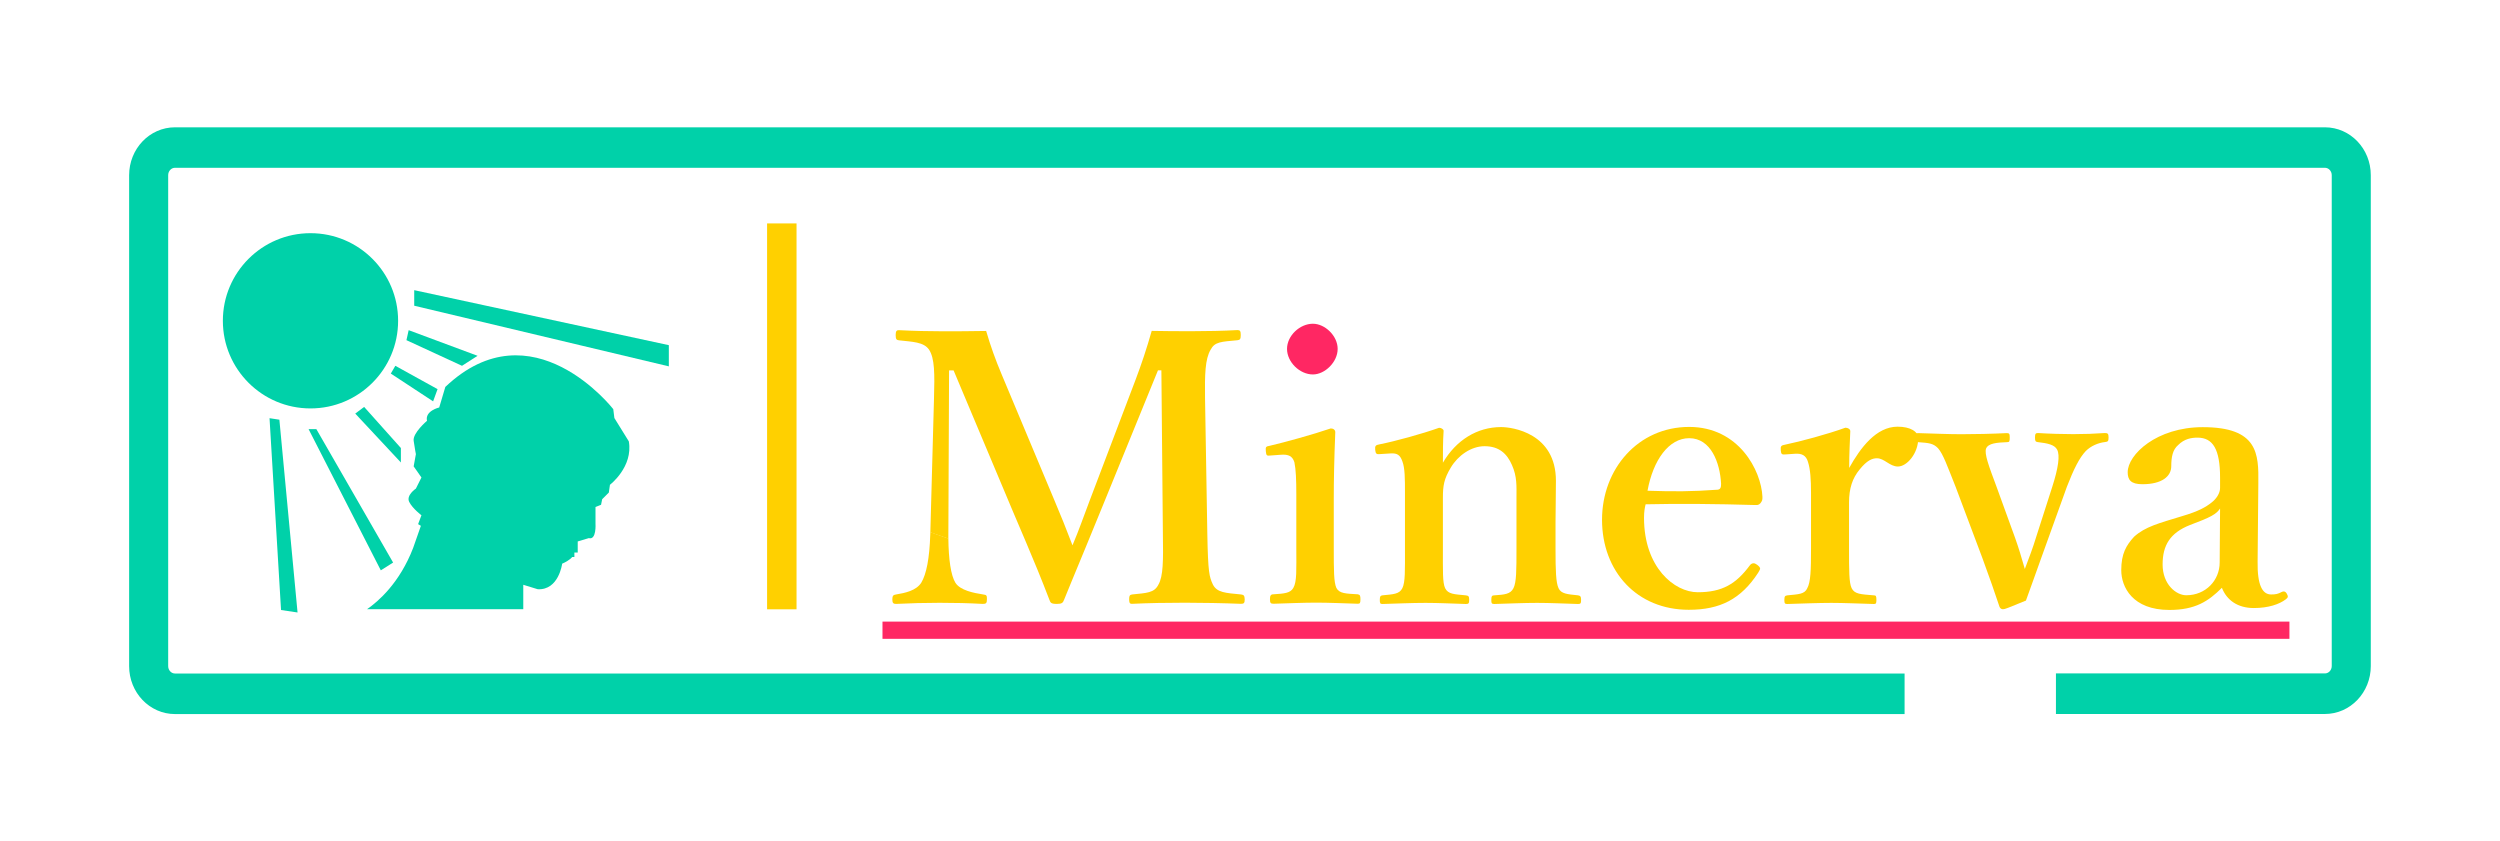 <?xml version="1.0" encoding="utf-8"?>
<!-- Generator: Adobe Illustrator 24.1.0, SVG Export Plug-In . SVG Version: 6.00 Build 0)  -->
<svg version="1.1" id="Layer_1" xmlns="http://www.w3.org/2000/svg" xmlns:xlink="http://www.w3.org/1999/xlink" x="0px" y="0px"
	 viewBox="0 0 314.99 106" style="enable-background:new 0 0 314.99 106;" xml:space="preserve">
<style type="text/css">
	.st0{fill:none;}
	.st1{fill:#00D1A9;stroke:#00D1A9;stroke-miterlimit:10;}
	.st2{fill:#FFD000;}
	.st3{fill:#FF2763;}
	.st4{fill:#00D1A9;}
</style>
<g>
	<g>
		<path class="st0" d="M22.05,87.92c-1.83,0-3.32-1.56-3.32-3.48V22.59c0-1.92,1.49-3.48,3.32-3.48h270.88
			c1.83,0,3.32,1.56,3.32,3.48v61.86c0,1.92-1.49,3.48-3.32,3.48H22.05z"/>
		<g>
			<path class="st1" d="M292.93,16.54H22.05c-2.92,0-5.28,2.48-5.28,5.54v61.85c0,3.06,2.36,5.54,5.28,5.54h217.42v-4.11H22.05
				c-0.75,0-1.36-0.64-1.36-1.43V22.07c0-0.79,0.61-1.43,1.36-1.43h270.88c0.75,0,1.36,0.64,1.36,1.43v61.85
				c0,0.79-0.61,1.43-1.36,1.43h-33.39v4.11h33.39c2.92,0,5.28-2.48,5.28-5.54V22.07C298.21,19.01,295.85,16.54,292.93,16.54z"/>
		</g>
	</g>
	<g>
		<g>
			<g>
				<path class="st2" d="M156.38,74.9c-1.99-0.19-3.03-0.24-3.55-1.23c-0.47-0.99-0.62-1.56-0.71-6.29l-0.29-17.18
					c-0.04-2.98,0-4.97,0.71-6.15c0.52-0.99,1.32-0.99,3.36-1.18c0.33-0.04,0.43-0.14,0.43-0.66c0-0.52-0.1-0.62-0.43-0.62
					c-1.75,0.1-3.88,0.14-5.63,0.14c-1.66,0-3.55,0-5.16-0.04c-0.66,2.32-1.28,4.16-2.03,6.15l-5.77,15.19
					c-0.99,2.6-1.23,3.41-2.18,5.68c-0.95-2.46-1.32-3.41-2.32-5.77l-6.62-15.8c-0.76-1.8-1.37-3.5-1.94-5.44
					c-1.94,0.04-3.88,0.04-5.58,0.04c-1.56,0-3.55-0.04-5.44-0.14c-0.24,0-0.38,0.1-0.38,0.62c0,0.57,0.14,0.62,0.42,0.66
					c1.66,0.19,3.12,0.19,3.79,1.18c0.71,1.09,0.71,3.03,0.62,6.15l-0.46,16.86l2.27,0.8c0-0.16,0-0.32,0-0.48l0.09-20.72h0.57
					l7.52,17.88c1.17,2.74,2.14,5.01,3.07,7.28c0.5,1.22,0.98,2.44,1.48,3.74c0.14,0.37,0.19,0.52,0.95,0.52
					c0.62,0,0.76-0.14,0.9-0.52c0.31-0.77,0.61-1.51,0.92-2.25c1.14-2.78,2.32-5.57,4-9.72l6.91-16.94h0.43l0.19,20.72
					c0.05,3.17,0.05,5.25-0.57,6.29c-0.52,1.04-1.47,1.04-3.31,1.23c-0.28,0.05-0.37,0.14-0.37,0.57c0,0.2,0.01,0.33,0.04,0.42
					c0.05,0.16,0.15,0.19,0.33,0.19c2.04-0.1,4.4-0.14,6.67-0.14c2.08,0,4.87,0.05,7.05,0.14c0.37,0,0.47-0.1,0.47-0.57
					C156.81,75.04,156.71,74.95,156.38,74.9z"/>
			</g>
			<g>
				<path class="st2" d="M124.35,75.47c0,0.52-0.1,0.62-0.52,0.62c-1.8-0.1-3.45-0.14-5.44-0.14c-1.89,0-3.69,0.05-5.49,0.14
					c-0.33,0-0.47-0.1-0.47-0.57c0-0.48,0.14-0.57,0.47-0.62c1.14-0.19,2.51-0.47,3.17-1.47c0.66-1.09,1.04-3.08,1.14-6.06
					l0.01-0.32l2.27,0.8c0.03,2.61,0.31,4.64,0.89,5.58c0.61,0.95,2.27,1.28,3.5,1.47C124.31,74.95,124.35,75.04,124.35,75.47z"/>
			</g>
			<path class="st2" d="M163.33,62.27c0-1.8-0.05-3.12-0.24-4.02c-0.24-0.76-0.71-1.04-1.75-0.95l-1.23,0.09
				c-0.47,0.05-0.57,0.05-0.62-0.52c-0.05-0.57,0-0.62,0.52-0.71c1.85-0.43,5.44-1.42,7.66-2.18c0.33,0,0.57,0.19,0.57,0.47
				c-0.14,3.45-0.19,6.1-0.19,8.37v6.2c0,2.84,0,4.31,0.33,5.06c0.38,0.71,1.18,0.71,2.7,0.8c0.28,0.05,0.33,0.19,0.33,0.62
				c0,0.47-0.05,0.57-0.33,0.57c-1.7-0.05-3.64-0.14-5.25-0.14c-1.56,0-3.74,0.09-5.35,0.14c-0.38,0-0.47-0.09-0.47-0.57
				c0-0.43,0.09-0.62,0.43-0.62c1.37-0.09,2.13-0.14,2.51-0.8c0.47-0.8,0.38-2.32,0.38-5.06V62.27z"/>
			<path class="st3" d="M168.54,43.96c0,1.66-1.61,3.22-3.12,3.22c-1.66,0-3.26-1.56-3.26-3.22c0-1.66,1.61-3.17,3.26-3.17
				C166.93,40.79,168.54,42.3,168.54,43.96z"/>
			<g>
				<path class="st2" d="M173.93,57.21c-0.47,0.05-0.61,0-0.66-0.52c-0.05-0.52,0.05-0.62,0.57-0.71c1.94-0.38,5.35-1.32,7.48-2.08
					c0.28,0,0.57,0.19,0.57,0.38c-0.09,1.32-0.09,2.79-0.09,4.02c1.66-2.84,4.31-4.49,7.33-4.49c1.42,0,6.91,0.76,6.91,6.77
					c0,1.75-0.05,4.12-0.05,5.25v3.26c0,2.84,0.05,4.31,0.38,5.02c0.33,0.71,1.09,0.76,2.46,0.9c0.28,0.05,0.38,0.14,0.38,0.57
					c0,0.43-0.05,0.52-0.38,0.52c-1.75-0.05-3.55-0.14-5.16-0.14c-1.66,0-3.6,0.09-5.39,0.14c-0.33,0-0.38-0.09-0.38-0.52
					c0-0.47,0.09-0.57,0.38-0.57c1.28-0.09,2.03-0.14,2.41-0.9c0.38-0.76,0.38-2.27,0.38-5.02v-6.43c0-1.37,0.09-2.6-0.57-4.07
					c-0.62-1.42-1.61-2.37-3.45-2.37c-1.7,0-3.36,1.18-4.26,2.7c-0.85,1.42-0.99,2.27-0.99,3.78v6.39c0,2.84-0.05,4.31,0.28,5.02
					c0.38,0.76,1.14,0.76,2.6,0.9c0.33,0.05,0.43,0.09,0.43,0.57c0,0.47-0.09,0.52-0.43,0.52c-1.66-0.05-3.5-0.14-5.06-0.14
					c-1.7,0-3.64,0.09-5.44,0.14c-0.28,0-0.33-0.09-0.33-0.52c0-0.47,0.09-0.52,0.33-0.57c1.37-0.14,2.13-0.14,2.51-0.9
					c0.38-0.76,0.33-2.27,0.33-5.02v-7c0-1.75,0-3.12-0.33-3.97c-0.28-0.8-0.66-1.04-1.47-0.99L173.93,57.21z"/>
			</g>
			<g>
				<path class="st2" d="M207.14,65.25c0,6.25,3.83,9.37,6.77,9.37c3.08,0,4.83-1.04,6.58-3.41c0.14-0.19,0.33-0.24,0.47-0.24
					s0.28,0.09,0.43,0.19c0.19,0.14,0.38,0.33,0.38,0.47c0,0.09-0.09,0.28-0.24,0.52c-2.18,3.36-4.83,4.68-8.75,4.68
					c-6.53,0-10.93-4.83-10.93-11.35c0-6.39,4.54-11.69,10.98-11.69c6.25,0,9.08,5.49,9.23,8.8c0,0.38,0,0.47-0.24,0.8
					c-0.24,0.28-0.43,0.24-0.71,0.24c-4.78-0.14-9.56-0.19-13.77-0.09C207.24,63.97,207.14,64.44,207.14,65.25z M216.42,61.7
					c0.38-0.05,0.43-0.33,0.43-0.76c-0.14-2.65-1.28-5.73-4.02-5.73c-2.56,0-4.54,2.74-5.25,6.62
					C210.88,61.94,213.11,61.94,216.42,61.7z"/>
			</g>
			<g>
				<path class="st2" d="M225.03,57.25c-0.52,0.05-0.62,0-0.66-0.52c-0.05-0.52,0.05-0.62,0.57-0.71c1.85-0.38,5.35-1.32,7.57-2.13
					c0.33,0,0.62,0.19,0.62,0.43c-0.05,1.32-0.14,2.74-0.14,4.64c1.42-2.55,3.41-5.2,6.1-5.2c1.61,0,2.6,0.62,2.6,1.47
					c0,1.89-1.42,3.55-2.56,3.55c-1.04,0-1.7-1.04-2.65-1.04c-0.57,0-1.23,0.24-2.18,1.42c-0.9,1.09-1.33,2.37-1.33,4.16v5.77
					c0,2.84,0,4.35,0.33,5.02c0.38,0.76,1.14,0.76,2.79,0.9c0.28,0,0.33,0.09,0.33,0.62c0,0.43-0.09,0.47-0.33,0.47
					c-1.8-0.05-3.79-0.14-5.35-0.14c-1.61,0-3.79,0.09-5.54,0.14c-0.28,0-0.38-0.05-0.38-0.47c0-0.52,0.09-0.57,0.38-0.62
					c1.42-0.14,2.18-0.14,2.51-0.9c0.43-0.8,0.47-2.27,0.47-5.02v-7c0-1.7-0.09-2.98-0.38-3.88c-0.24-0.85-0.8-1.09-1.61-1.04
					L225.03,57.25z"/>
			</g>
			<g>
				<path class="st2" d="M253.89,67.76c0.52,1.47,0.76,2.32,1.23,3.93c0.62-1.66,0.95-2.46,1.47-4.16l1.99-6.2
					c0.76-2.37,0.99-3.97,0.61-4.68c-0.33-0.62-1.18-0.8-2.46-0.95c-0.24-0.05-0.33-0.09-0.33-0.57s0.09-0.57,0.38-0.57
					c1.37,0.09,3.17,0.14,4.45,0.14c1.37,0,2.74-0.05,3.97-0.14c0.38,0,0.47,0.09,0.47,0.57s-0.09,0.52-0.47,0.57
					c-0.8,0.09-1.75,0.47-2.41,1.14c-0.8,0.85-1.51,2.27-2.37,4.49l-3.17,8.8c-0.9,2.46-1.23,3.5-1.99,5.54
					c-2.41,0.99-2.65,1.09-2.89,1.09c-0.19,0-0.33-0.09-0.43-0.28c-0.66-1.99-1.23-3.6-2.18-6.2l-3.36-8.94
					c-1.04-2.6-1.56-4.12-2.22-4.87c-0.61-0.62-1.14-0.66-2.51-0.76c-0.28-0.05-0.38-0.09-0.38-0.57s0.05-0.57,0.38-0.57
					c1.8,0.05,3.88,0.14,5.44,0.14c1.66,0,3.93-0.05,5.73-0.14c0.33,0,0.38,0.09,0.38,0.57s-0.05,0.57-0.33,0.57
					c-1.32,0.05-2.37,0.14-2.65,0.8c-0.24,0.66,0.33,2.18,1.32,4.83L253.89,67.76z"/>
			</g>
			<g>
				<path class="st2" d="M284.45,70.74c-0.05,3.03,0.62,4.16,1.7,4.16c0.57,0,0.85-0.05,1.37-0.33c0.19-0.09,0.43-0.09,0.61,0.24
					s0.19,0.47-0.14,0.71c-0.8,0.61-2.18,1.09-4.02,1.09c-2.03,0-3.41-0.99-4.02-2.55c-1.7,1.7-3.36,2.79-6.62,2.79
					c-4.64,0-6.06-2.89-6.06-5.01c0-2.08,0.62-3.12,1.61-4.21c1.42-1.28,3.12-1.7,6.06-2.6c2.08-0.61,2.98-1.14,3.69-1.7
					c0.62-0.47,1.09-1.18,1.09-1.85v-1.32c0-3.55-0.9-5.02-2.84-5.02c-0.76,0-1.66,0.14-2.46,0.95c-0.66,0.57-0.85,1.47-0.85,2.65
					c0,1.28-1.18,2.27-3.64,2.27c-1.47,0-1.85-0.57-1.85-1.51c0-2.22,3.64-5.68,9.46-5.68c6.96,0,7.05,3.36,7,7.05L284.45,70.74z
					 M279.72,64.07c-0.47,0.71-1.14,1.09-3.79,2.08c-2.51,0.99-3.45,2.56-3.45,4.97c0,2.51,1.7,3.88,2.98,3.88
					c2.46,0,4.21-1.89,4.21-4.12L279.72,64.07z"/>
			</g>
		</g>
		<g>
			<polygon class="st2" points="96.65,30.38 96.65,76.77 100.36,76.77 100.36,28.15 96.65,28.15 			"/>
		</g>
		<g>
			<g>
				<path class="st4" d="M76.85,61.08l-0.14,0.98l-0.84,0.84l-0.14,0.7l-0.7,0.28v2.1c0,0,0.14,2.1-0.84,1.82l-1.4,0.42v1.4h-0.42
					v0.56h-0.28c0,0-0.28,0.42-1.26,0.84c0,0-0.42,3.36-3.08,3.22l-1.82-0.56v3.08H46.24c1.41-0.97,4.11-3.3,5.81-7.71l0.98-2.8
					l-0.35-0.21l0.42-1.12c0,0-1.12-0.84-1.54-1.68c-0.42-0.84,0.84-1.68,0.84-1.68l0.7-1.4l-0.98-1.4l0.28-1.54
					c0,0-0.14-0.7-0.28-1.68c-0.14-0.98,1.68-2.52,1.68-2.52c-0.28-1.26,1.54-1.68,1.54-1.68l0.77-2.59
					c10.93-10.37,21.16,2.8,21.16,2.8l0.14,1.12l1.82,2.94C79.79,58.84,76.85,61.08,76.85,61.08z"/>
			</g>
			<g>
				<polygon class="st4" points="38.88,54.07 47.98,71.86 49.53,70.88 39.86,54.07 				"/>
			</g>
			<g>
				<polygon class="st4" points="33.96,52.69 35.2,52.88 37.49,77.17 35.41,76.86 				"/>
			</g>
			<g>
				<polygon class="st4" points="44.76,52.11 50.51,58.27 50.51,56.45 45.88,51.27 				"/>
			</g>
			<g>
				<polygon class="st4" points="49.24,47.07 49.81,46.09 55.13,49.03 54.57,50.57 				"/>
			</g>
			<g>
				<polygon class="st4" points="51.21,42.86 51.49,41.6 60.17,44.83 58.21,46.09 				"/>
			</g>
			<g>
				<polygon class="st4" points="84.27,43.49 84.27,46.16 52.19,38.52 52.19,36.56 				"/>
			</g>
			<g>
				<circle class="st4" cx="39.12" cy="40.42" r="11.04"/>
			</g>
		</g>
	</g>
	<rect x="111.19" y="78.32" class="st3" width="177.27" height="2.17"/>
</g>
</svg>
